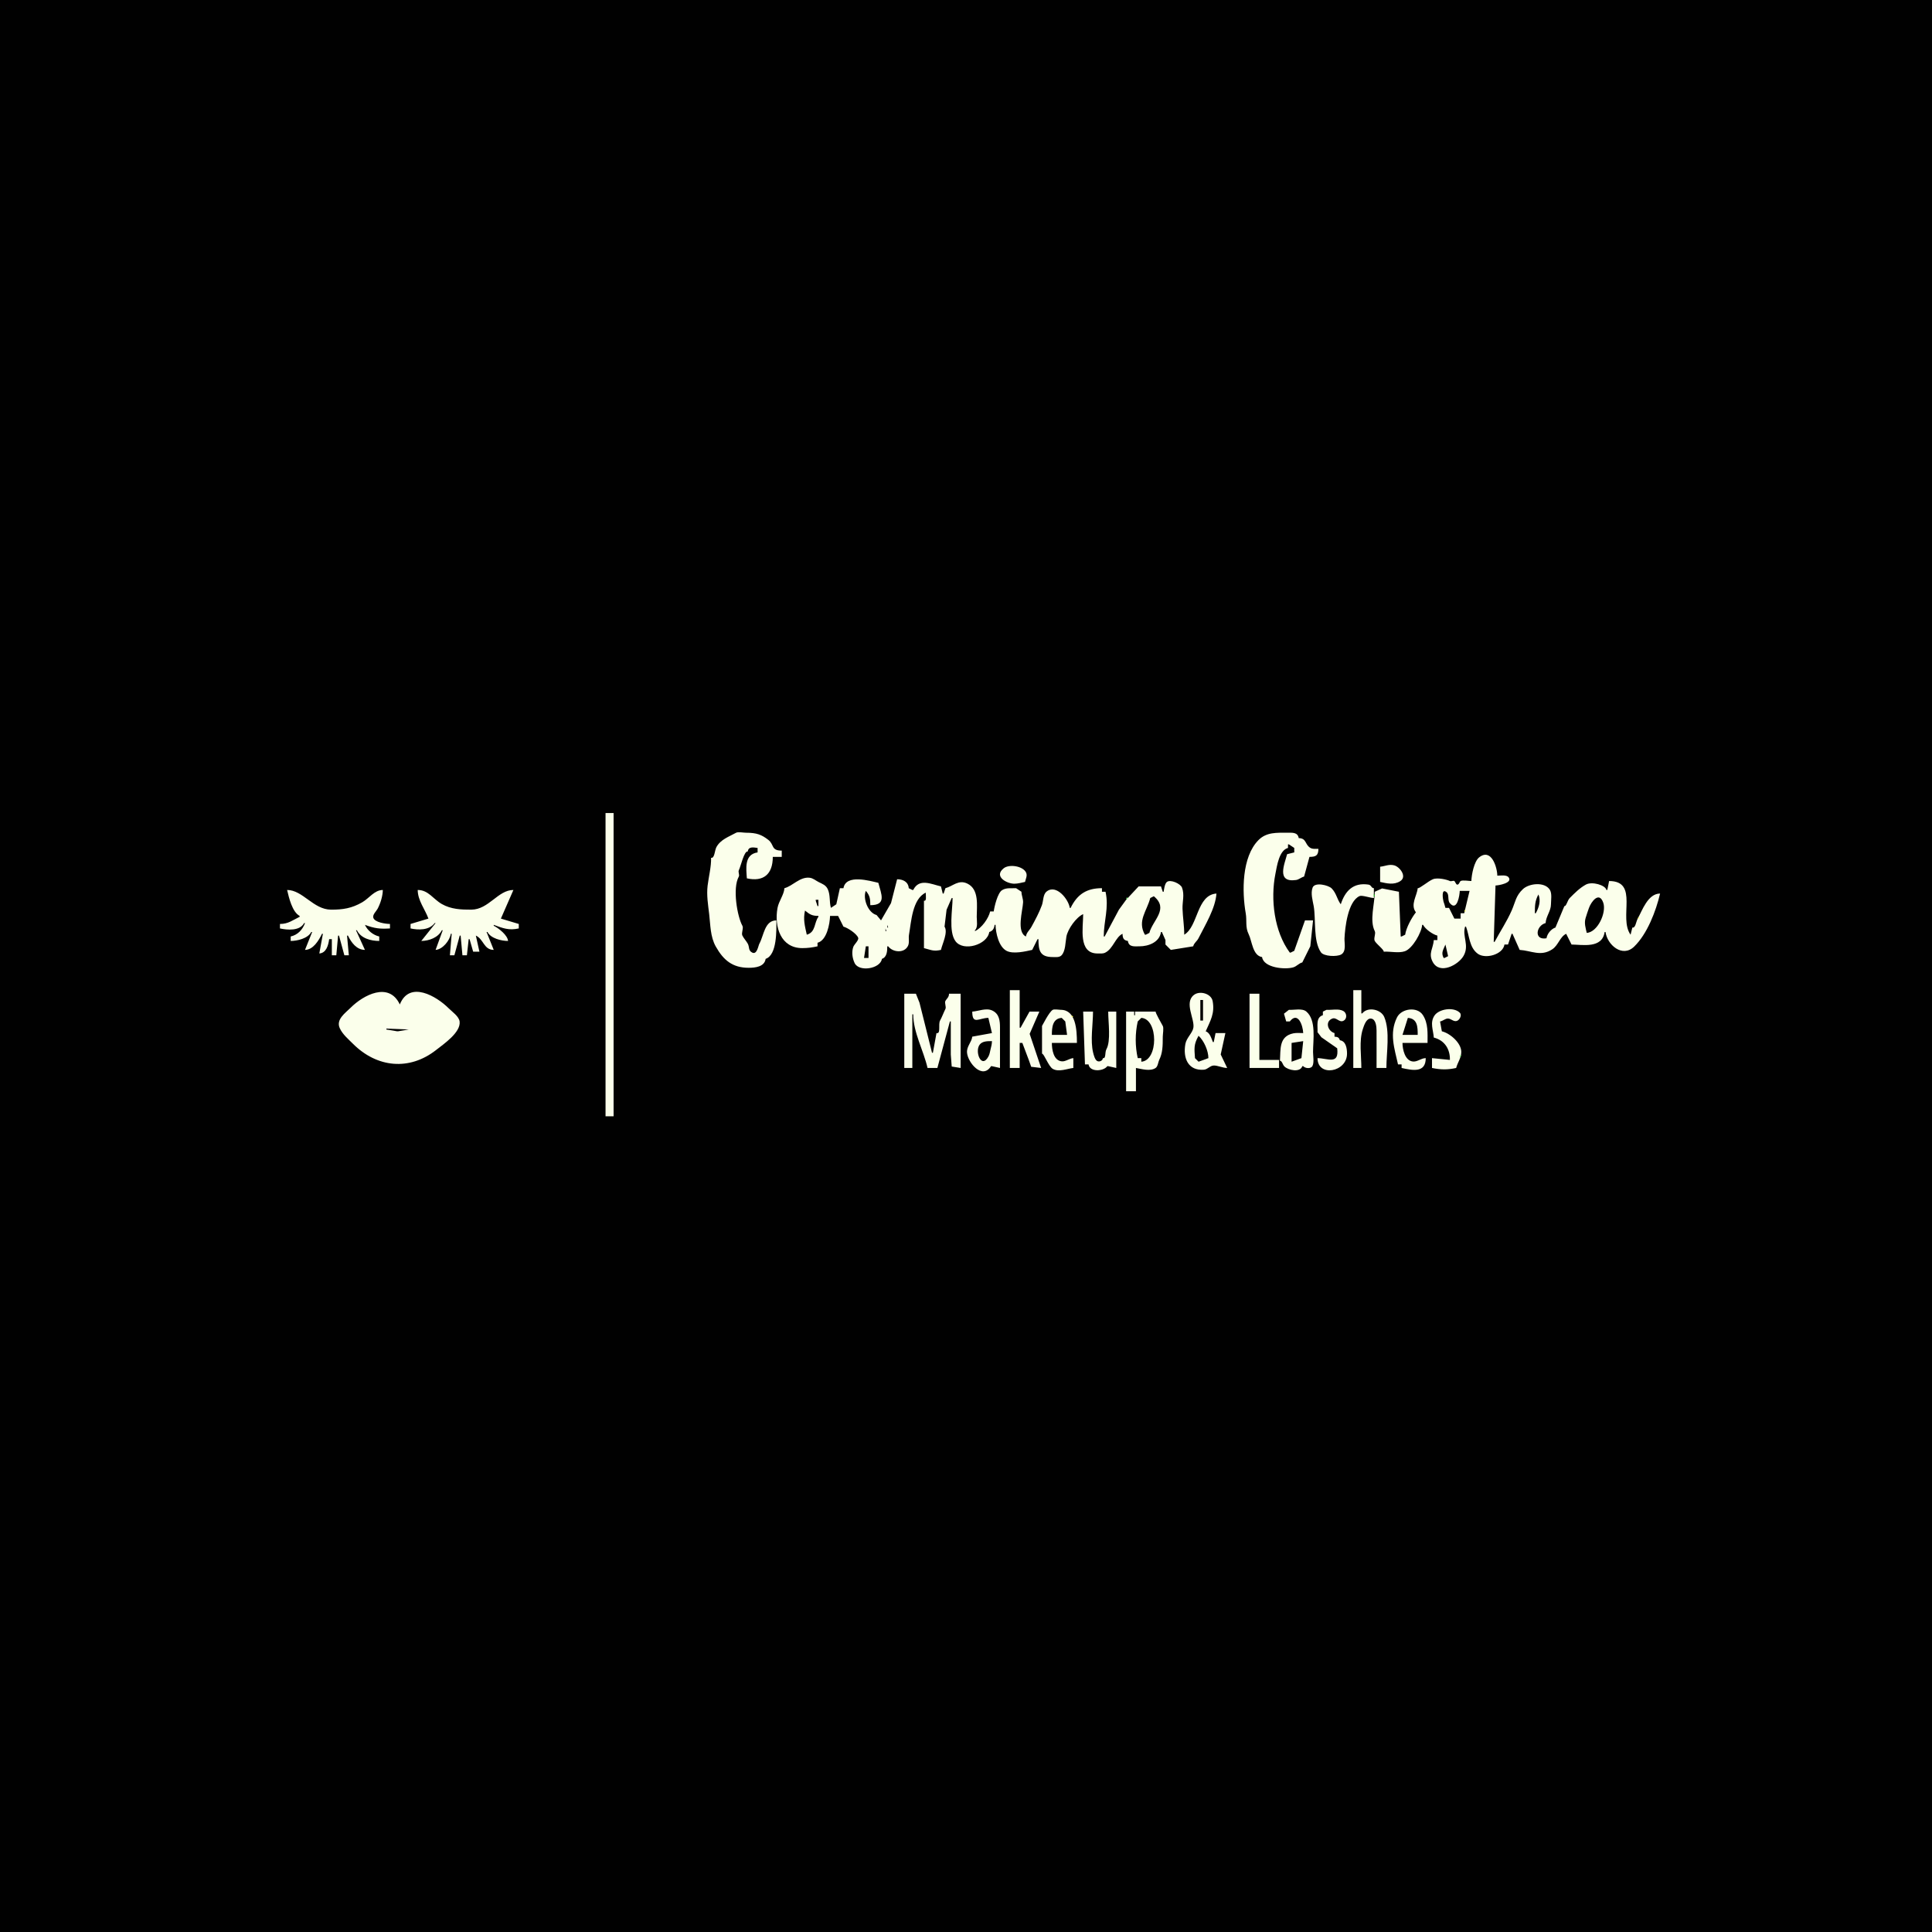 <?xml version="1.0" standalone="yes"?>
<svg xmlns="http://www.w3.org/2000/svg" width="2160" height="2160">
<path style="fill:#010101; stroke:none;" d="M0 0L0 2160L2160 2160L2160 0L0 0z"/>
<path style="fill:#fbffeb; stroke:none;" d="M677 909L677 1248L686 1248L686 909L677 909M795 959C795.287 968.842 792.32 980.205 791.129 990.089C789.826 1000.9 791.636 1011.52 792.871 1022.04C794.289 1034.12 794.096 1047.3 800.26 1058.25C808.846 1073.5 818.972 1082 837 1082C844.305 1082 854.684 1080.95 856 1072C868.976 1067.72 868 1039.52 868 1029C854.78 1029 854.025 1045.96 849 1055C847.769 1057.22 846.393 1067.7 841 1065C836.322 1062.66 838.155 1058.88 836 1055C834.522 1052.34 831.534 1049.07 830 1046C828.552 1043.1 831.568 1037.82 830 1035C824.371 1024.87 818.653 993.225 826 980C826.997 978.204 825.078 974.843 826 973C828.214 968.573 831.963 950.991 836 952C836.796 946.035 842.617 947.471 847 948L847 953C831.716 955.227 834.319 971.502 835 982C853.456 986.113 863.998 977.57 864 958L874 958L874 951C861.76 951 865.837 944.318 859 939C851.463 933.138 845.865 931 834 931C831.472 931 825.149 929.806 823 931C814.806 935.552 805.752 938.446 801 947C798.92 950.744 799.004 960.001 795 959M1411 1070C1412.78 1082.09 1436.7 1084.29 1445.96 1081.49C1449.78 1080.33 1452.07 1077.01 1456 1076L1464.95 1057.96L1468 1029L1459 1029L1447 1063L1443 1065L1442 1065C1424.67 1041.6 1420.2 1005.67 1425.93 976.925C1427.64 968.326 1430.04 950.604 1440 948L1440 944L1441 944L1447 948L1447 953L1439 955C1436.18 966.007 1426.64 986.988 1448.91 983.866C1452.27 983.395 1454.72 980.841 1458 980L1464 958C1471.22 957.975 1473.92 956.527 1474 949C1470.97 948.998 1467.2 949.497 1464.57 947.686C1458.68 943.642 1460.76 937.266 1452 937C1450.85 930.229 1444.63 931 1439 931C1427.44 930.999 1415.98 930.23 1407.09 939.129C1388.23 958.024 1388.49 996.914 1392.74 1021.09C1394.21 1029.44 1392.05 1036.48 1396 1044.4C1399.8 1052.01 1400.41 1068.44 1411 1070z"/>
<path style="fill:#ffff68; stroke:none;" d="M859 939L860 940L859 939z"/>
<path style="fill:#7fff7f; stroke:none;" d="M835 950L836 951L835 950M834 951L835 952L834 951z"/>
<path style="fill:#ffff68; stroke:none;" d="M1653 957L1654 958L1653 957z"/>
<path style="fill:#fbffeb; stroke:none;" d="M1645 985C1642.24 985 1635.34 983.697 1633 985C1631.89 985.614 1631.16 989.48 1629 989C1627.78 988.73 1626.79 985.44 1626 985C1624.72 984.287 1622.32 985.658 1621 985C1617.75 983.375 1607.16 980.851 1602 983C1596.61 985.244 1587.18 993.546 1585 993C1584.22 1001.54 1576.47 1011.38 1583 1020C1578.3 1025.83 1572 1037.52 1571 1045L1567 1047L1566 1047L1564 997L1545.18 993.278L1537 997C1537 1010.78 1530.91 1028.82 1537 1041C1538.45 1043.9 1535.43 1049.18 1537 1052C1538.96 1055.52 1547.52 1061.92 1547 1064C1554.33 1063.53 1563.68 1065.91 1570.67 1063.49C1579.25 1060.53 1589.43 1042.43 1590 1034L1591 1034C1593.49 1038.77 1601.82 1044.76 1607 1046L1607 1051L1603 1051C1602.39 1060.35 1596.61 1065.85 1601.82 1075.49C1609.73 1090.09 1630.51 1078.74 1636.25 1068.71C1643.09 1056.78 1634.55 1047.02 1638 1036L1639 1036C1642.92 1046.22 1642.5 1059.04 1652.04 1066.2C1660.63 1072.65 1680.37 1067.22 1682 1056L1686 1056L1690 1044L1691 1044L1699 1062C1712.25 1062.86 1722.57 1069.83 1735.52 1061.29C1742.24 1056.85 1744.11 1047.17 1751 1044L1757 1056C1769.38 1056.14 1791.27 1060.76 1794 1042L1795 1042C1796.9 1056.29 1813.8 1071.1 1827 1058.33C1841.63 1044.18 1851.38 1018.67 1856 999C1842.33 999 1836.01 1017.98 1831 1027C1829.02 1030.56 1828.53 1037.88 1825 1037L1823 1045C1809.25 1026.02 1832.81 985.026 1799 985L1797 995L1796 995C1794.92 989.604 1779.94 985.145 1773 989C1765.94 992.923 1760.68 998.318 1755 1004C1752.38 1006.62 1751.15 1013.54 1749 1013L1739 1037C1734.21 1038.53 1729.73 1044.03 1729 1049C1714.58 1051.55 1717.38 1034.78 1728 1032C1728.5 1024.28 1733.95 1018.62 1734 1011C1734.03 1006.26 1735.35 998.94 1732.72 994.76C1726.98 985.629 1709.64 987.502 1702.67 994.018C1694.59 1001.57 1694.24 1008.43 1690.17 1017.73C1684.74 1030.15 1677.34 1041.12 1671 1053L1670 1053L1672 990C1675.08 989.989 1691.53 987.217 1686.63 980.853C1684.23 977.743 1677.42 979 1674 979C1674 970.17 1667.5 947.685 1653.75 958.51C1648.06 962.99 1645.21 977.965 1645 985z"/>
<path style="fill:#ffff68; stroke:none;" d="M796 959L797 960L796 959M795 960L796 961L795 960z"/>
<path style="fill:#fbffeb; stroke:none;" d="M1543 969L1543 986C1550.43 987.656 1558.33 989.631 1565.43 985.161C1573.5 980.082 1564.98 969.12 1558.71 967.46C1552.93 965.929 1548.43 968.476 1543 969M1146 986C1146.76 982.571 1148.82 979.009 1147.16 975.517C1143.65 968.142 1128.21 965.808 1122.06 970.804C1110.64 980.076 1125.91 988.051 1134 987.999C1138.25 987.972 1141.9 986.843 1146 986z"/>
<path style="fill:#ffff68; stroke:none;" d="M1544 969L1545 970L1544 969M1543 970L1544 971L1543 970z"/>
<path style="fill:#fbffeb; stroke:none;" d="M877 993C876.487 1000.5 870.668 1007.38 869.259 1015.17C865.446 1036.26 872.905 1060 897 1060C903.134 1060 908.097 1059.32 914 1058L914 1054C924.339 1051.46 927.731 1033.12 928 1024L937 1024L943 1036C947.538 1037.17 957.722 1043.74 959.444 1048.42C960.448 1051.16 955.034 1055.75 954.019 1058.58C951.967 1064.3 952.893 1071.24 955.46 1076.67C960.383 1087.1 984.37 1083.09 986 1072C991.677 1070.13 991.982 1063.22 992 1058L993 1058C998.052 1064.77 1010.94 1066.15 1015.16 1057.48C1016.97 1053.76 1015.56 1049.06 1016.26 1045.09C1018.76 1030.83 1019.93 1005.04 1035 998C1035 1002.02 1036.19 1007.8 1033 1007L1033 1060C1041 1062.03 1043.54 1063.89 1052 1062C1053.53 1055.14 1060.13 1042.32 1056 1036L1058.28 1017.09L1064 1004L1065 1004C1065 1016.89 1060.29 1041.43 1068.22 1052.24C1077.11 1064.34 1103.93 1056.23 1106 1042C1110.04 1040.74 1111.44 1038.09 1112 1034L1113 1034C1113.27 1043.11 1116.58 1058.67 1125.51 1063.14C1133.01 1066.9 1146.34 1063.71 1154 1062L1160 1050L1161 1050C1161 1062.81 1162.69 1070.01 1177 1070C1180.17 1070 1184.29 1070.61 1186.74 1068.12C1191.37 1063.39 1191.09 1053.23 1192.26 1047.09C1193.87 1038.63 1203.16 1025.48 1211 1022C1211 1037.36 1205.2 1065.97 1227 1066C1229.74 1066 1232.94 1066.38 1235.48 1065.16C1244.51 1060.82 1247.08 1047.65 1255 1044C1255.14 1048.71 1256.06 1051.27 1261 1052C1262.04 1059.09 1268.17 1058 1274 1058C1283.87 1058 1296.31 1053.59 1298 1042L1299 1042L1303 1051L1303 1056L1309 1062L1334 1058C1335.04 1054.03 1338.18 1052.48 1339.95 1048.96C1347.33 1034.27 1358.9 1015.55 1360 999C1337.76 1000.56 1339.66 1035.77 1324 1045C1324 1035.11 1322.39 1025.61 1322.07 1015.99C1321.81 1008 1324.53 1000.51 1321.49 992.343C1319.87 987.998 1308.66 982.863 1304.6 986.028C1302.22 987.886 1301.38 994.129 1301 997L1300 997L1298 991L1273 991L1259 1006L1251 1017L1235 1047L1234 1047C1234.06 1029.52 1239.99 1014.89 1236 997L1232 997L1232 993C1215.28 993 1204.57 999.461 1197 1015L1196 1015C1194.77 1005.67 1180.95 987.962 1170.06 996.804C1166.01 1000.09 1166.57 1007.31 1164.85 1012C1161.8 1020.3 1157.45 1028.41 1153.18 1036.2C1151.03 1040.12 1147.67 1042.41 1147 1047C1136.16 1042.01 1143.36 1018.15 1143.82 1008.95C1144.01 1005.01 1142.05 1001.08 1142 997L1136 993C1130.59 993.349 1125.11 992.155 1120.25 995.255C1115.35 998.385 1111.75 1013.36 1111 1019L1107 1019C1105.22 1026.84 1097.42 1037.7 1090 1041L1090 1040C1093.53 1036.91 1092 1029.41 1092 1025C1092 1012.99 1095.06 994.37 1081.48 987.843C1071.54 983.064 1065.27 990.871 1057 993L1055 999L1054 999L1052 991C1041.26 988.565 1027.68 981.45 1021 995L1020 995L1016 993C1015.45 985.835 1009.57 983.074 1003 983L996.161 1009.68L985 1029L980 1023C970.409 1020.49 964.408 1004.48 968 996C972.632 1001.32 973 1005.07 973 1012C991.636 1012 985.262 999.714 982 987C972.706 984.892 945.742 976.84 943 993L939 993L935 1011L929 1015C926.963 1008.11 928.553 1001.14 925.544 994.311C923.467 989.595 919.521 988.264 915.31 986.18C911.826 984.455 909.123 981.751 905.039 981.314C894.148 980.148 886.23 990.624 877 993M1536 1004L1536 993C1533.08 993 1533.29 989.506 1530 989C1512.95 986.377 1503.79 996.159 1499 1011C1494.66 1005.19 1494.27 998.862 1488.83 993.264C1485.27 989.605 1469.96 985.863 1467.51 992.344C1465.1 998.737 1467.63 1006.8 1468.74 1013.09C1471.34 1027.86 1467.96 1051.86 1476.8 1064.66C1480.05 1069.36 1494.69 1069.82 1499.43 1067.14C1505.44 1063.74 1502.93 1054.3 1503.17 1049.12C1503.72 1037.09 1506.93 1007.58 1520.09 1001.79C1522.8 1000.59 1532.13 1004 1536 1004z"/>
<path style="fill:#7fff7f; stroke:none;" d="M1711.67 989.333L1712.33 989.667L1711.67 989.333z"/>
<path style="fill:#ffff68; stroke:none;" d="M1134 993L1135 994L1134 993M1534 993L1535 994L1534 993M1586 993L1587 994L1586 993M1135 994L1136 995L1135 994M1535 994L1536 995L1535 994M1585 994L1586 995L1585 994z"/>
<path style="fill:#fbffeb; stroke:none;" d="M321 995C322.979 1003.42 326.691 1019.67 335 1024L335 1025C327.093 1028.85 322.277 1032.99 313 1033L313 1038C321.1 1039.81 335.28 1041.06 340 1032L341 1032C338.236 1039.45 332.916 1045.2 325 1047L325 1052C332.417 1051.99 344.25 1049.2 348 1042L349 1042L341 1062C350.081 1061.9 356.234 1051.73 360 1044L361 1044L357 1066C364.795 1065.45 367.098 1056.82 368 1050L371 1050L371 1068L376 1068L378 1046L379 1046L385 1068L390 1068L388 1046L389 1046C392.841 1053.88 398.686 1061.9 408 1062L398 1040L399 1040C403.507 1049.14 414.6 1051.99 424 1052L424 1047C417.286 1045.48 410.811 1040.32 408 1034C418.876 1038.03 424.738 1038.73 436 1038L436 1033C431.519 1032.95 418.658 1031.37 417.317 1025.83C416.496 1022.43 420.737 1018.71 422.177 1015.99C425.372 1009.95 427.924 1001.8 428 995C418.498 995.107 412.908 1004.16 404.986 1008.75C393.356 1015.49 383.248 1017.08 370 1017C350.328 1016.87 338.492 995.013 321 995M467 995C467.132 1006.88 475.017 1016.26 479 1027L459 1033L459 1038C467.634 1039.92 479.872 1040.21 486 1032L487 1032L471 1052C479.721 1051.9 489.931 1048.25 494 1040L495 1040L487 1062C494.847 1061.45 502.901 1051.55 504 1044L505 1044L503 1068L508 1068L514 1046L515 1046L517 1068L522 1068L524 1050L525 1050L529 1064L536 1064L532 1046C540.892 1050.08 540.737 1061.87 552 1062L544 1042L545 1042C548.75 1049.2 560.583 1051.99 568 1052C567.553 1045.65 557.64 1037.78 552 1035L552 1034C562.339 1037.84 569.049 1040.44 580 1038L580 1033L560 1027L574 995C556.689 995.013 546.506 1016.87 527 1017C515.572 1017.07 504.266 1016.58 494.015 1010.75C484.128 1005.13 478.975 995.009 467 995z"/>
<path style="fill:#010101; stroke:none;" d="M1616 1015L1620 1015L1626 1027L1633 1027L1633 1021L1637 1021L1643 996L1632 996C1632 1000.33 1629.15 1019.64 1620.89 1009.68C1618.05 1006.26 1620.65 1000.08 1617.15 997.373C1610.96 992.593 1613.25 1006.05 1613.87 1008C1614.62 1010.34 1615.47 1012.6 1616 1015z"/>
<path style="fill:#7fff7f; stroke:none;" d="M1638 996L1639 997L1638 996M967 997L968 998L967 997M1493 997L1494 998L1493 997z"/>
<path style="fill:#01ff01; stroke:none;" d="M1639 997L1640 998L1639 997z"/>
<path style="fill:#ffff68; stroke:none;" d="M1031 999L1032 1000L1031 999z"/>
<path style="fill:#01ff01; stroke:none;" d="M1536 999L1536 1002L1537 1002L1536 999z"/>
<path style="fill:#010101; stroke:none;" d="M1720 1000C1716.01 1007.11 1716 1012.98 1716 1021L1717 1021C1720.51 1014.75 1722.94 1007 1720 1000M1290 1002L1286 1004C1282.24 1018.65 1271.26 1029.44 1280 1045L1281 1045L1285 1043C1288.67 1028.76 1307.26 1016.33 1290 1002M1774 1043C1786.32 1042.14 1796.23 1020.2 1792.49 1009.32C1787.91 996.015 1778.94 1008.1 1776.41 1015.27C1775.11 1018.95 1773.82 1022.69 1772.71 1026.43C1770.98 1032.27 1772.75 1037.37 1774 1043z"/>
<path style="fill:#fbffeb; stroke:none;" d="M1259 1003L1260 1004L1259 1003z"/>
<path style="fill:#7fff7f; stroke:none;" d="M1260 1003L1259 1005L1261 1005L1260 1003z"/>
<path style="fill:#ffff68; stroke:none;" d="M1612 1005L1614 1007L1612 1005z"/>
<path style="fill:#fbffeb; stroke:none;" d="M1613 1005L1614 1006L1613 1005z"/>
<path style="fill:#010101; stroke:none;" d="M912 1006L912 1007L914 1013L915 1013L915 1006L912 1006z"/>
<path style="fill:#7fff7f; stroke:none;" d="M1034 1007L1035 1008L1034 1007z"/>
<path style="fill:#ffff68; stroke:none;" d="M1347 1007L1348 1008L1347 1007z"/>
<path style="fill:#7fff7f; stroke:none;" d="M1033 1008L1034 1009L1033 1008z"/>
<path style="fill:#ffff68; stroke:none;" d="M931 1011L932 1012L931 1011M1023 1011L1024 1012L1023 1011M932 1012L933 1013L932 1012M1691 1012L1692 1013L1691 1012M1750 1013L1751 1014L1750 1013M1749 1014L1750 1015L1749 1014M1252 1017L1253 1018L1252 1017M1638 1017L1637 1019L1639 1019L1638 1017z"/>
<path style="fill:#010101; stroke:none;" d="M900 1018C897.788 1027.93 899.804 1035.15 902 1045C912.144 1042.2 910.131 1031.43 915 1025L915 1024C907.948 1023.99 905.291 1022.37 900 1018z"/>
<path style="fill:#ffff68; stroke:none;" d="M1251 1018L1252 1019L1251 1018z"/>
<path style="fill:#7fff7f; stroke:none;" d="M1581 1019L1582 1020L1581 1019z"/>
<path style="fill:#ffff68; stroke:none;" d="M1687 1021L1688 1022L1687 1021M1688 1022L1689 1023L1688 1022M1716 1022L1717 1023L1716 1022M1832 1025L1831 1027L1833 1027L1832 1025M1293 1027L1294 1028L1293 1027M1628 1027L1629 1028L1628 1027M1685 1027L1686 1028L1685 1027M1787 1029L1788 1030L1787 1029M1788 1030L1789 1031L1788 1030z"/>
<path style="fill:#7fff7f; stroke:none;" d="M1099 1031L1100 1032L1099 1031z"/>
<path style="fill:#ffff68; stroke:none;" d="M1323 1033L1324 1034L1323 1033z"/>
<path style="fill:#010101; stroke:none;" d="M992 1034L992 1037L993 1037L992 1034z"/>
<path style="fill:#ffff68; stroke:none;" d="M1826 1037L1827 1038L1826 1037z"/>
<path style="fill:#010101; stroke:none;" d="M990 1038L990 1041L991 1041L990 1038z"/>
<path style="fill:#ffff68; stroke:none;" d="M1344 1038L1345 1039L1344 1038M1825 1038L1826 1039L1825 1038M1345 1039L1346 1040L1345 1039z"/>
<path style="fill:#010101; stroke:none;" d="M350 1040L351 1041L350 1040z"/>
<path style="fill:#ffff68; stroke:none;" d="M1327 1041L1328 1042L1327 1041M1689 1047L1690 1048L1689 1047z"/>
<path style="fill:#7fff7f; stroke:none;" d="M1751 1047L1752 1048L1751 1047z"/>
<path style="fill:#ffff68; stroke:none;" d="M1725 1049L1726 1050L1725 1049M917 1053L918 1054L917 1053z"/>
<path style="fill:#010101; stroke:none;" d="M1616 1056C1613.77 1061.82 1610.8 1064.85 1614 1071L1615 1071L1619 1069L1616 1056z"/>
<path style="fill:#ffff68; stroke:none;" d="M1087 1057L1088 1058L1087 1057z"/>
<path style="fill:#010101; stroke:none;" d="M968 1058L966 1071L971 1071L971 1058L968 1058z"/>
<path style="fill:#ffff68; stroke:none;" d="M1309 1060L1310 1061L1309 1060M1310 1061L1311 1062L1310 1061z"/>
<path style="fill:#7fff7f; stroke:none;" d="M1613 1061L1614 1062L1613 1061z"/>
<path style="fill:#ffff68; stroke:none;" d="M1547 1062L1548 1063L1547 1062M1548 1063L1549 1064L1548 1063M1636 1066L1637 1067L1636 1066M971 1067L972 1068L971 1067M1637 1067L1638 1068L1637 1067M1610 1080L1611 1081L1610 1080M1609 1081L1610 1082L1609 1081M1612.67 1081.33L1613.33 1081.67L1612.67 1081.33z"/>
<path style="fill:#fbffeb; stroke:none;" d="M1129 1107L1129 1194L1140 1194L1140 1166L1143 1166L1150.27 1185.29L1152.89 1192.68L1164 1194L1151.17 1155.88L1162 1131L1151 1131L1141 1149L1140 1149L1140 1107L1129 1107M1513 1107L1513 1194L1522 1194C1522 1180.44 1519.35 1163.66 1523.6 1150.73C1524.84 1146.96 1527.47 1138.11 1532.91 1138.79C1538.34 1139.47 1538.97 1147.97 1539 1152C1539.09 1166 1539 1180 1539 1194L1550 1194C1550 1176.94 1554.31 1152.94 1547.62 1137.04C1543.98 1128.4 1529.13 1125.15 1523 1133L1522 1133L1522 1107L1513 1107M447 1123C434.857 1097.14 406.189 1112.48 392 1126.67C386.076 1132.59 375.398 1139.73 379.839 1149.49C383 1156.43 389.388 1161.72 394.667 1167C421.346 1193.68 457.671 1197.48 487.745 1173.78C495.913 1167.34 515.365 1154.23 513.862 1142.09C513.151 1136.34 505.542 1131.21 501.667 1127.33C488.064 1113.73 457.875 1095.88 447 1123M1011 1111L1011 1194L1020 1194L1020 1134L1021 1134C1021.02 1154.13 1032.6 1174.62 1037 1194L1048 1194L1062 1142L1063 1142L1063 1179L1064.03 1192.4L1074 1194L1074 1111L1061 1111C1061 1115.07 1058.47 1116.36 1057 1119C1055.72 1121.31 1058.18 1125.63 1057 1128C1054.98 1132.04 1053.14 1137.15 1051 1141C1048.7 1145.15 1052.18 1156.29 1047 1155L1043 1177L1042 1177L1033.27 1142.01L1028 1121L1024 1111L1011 1111M1372 1194L1364.77 1178.91L1370 1155L1359 1155L1357 1165L1356 1165C1354.28 1160.7 1352.6 1154.52 1348 1153C1353.2 1141.2 1358.36 1133.05 1355.74 1119.17C1354.19 1110.95 1341.52 1107.22 1334.88 1112.31C1323.63 1120.93 1335.74 1139 1334.23 1148.91C1333.32 1154.85 1326.52 1160.19 1325.26 1167.17C1322.4 1182.97 1328.31 1197.33 1345.96 1195.95C1350.22 1195.61 1352.75 1191.48 1356.83 1191.27C1361.27 1191.05 1366.86 1194 1372 1194M1397 1111L1397 1194L1430 1194L1430 1185L1408 1185L1408 1111L1397 1111z"/>
<path style="fill:#010101; stroke:none;" d="M1342 1118L1342 1141L1345 1141L1345 1118L1342 1118z"/>
<path style="fill:#ffff68; stroke:none;" d="M1026 1121L1027 1122L1026 1121M1027 1122L1028 1123L1027 1122z"/>
<path style="fill:#fbffeb; stroke:none;" d="M1087 1131C1087.01 1146.29 1094.6 1138.04 1105 1138L1109 1155L1087 1159C1086.35 1165.23 1080.57 1169.79 1081.15 1176.91C1082.06 1188.1 1098.26 1207.44 1108 1192L1109 1192L1118 1194L1118 1149C1118 1141.42 1117.35 1133.62 1109.48 1129.84C1102.53 1126.5 1094 1130.55 1087 1131M1165 1147L1165 1178C1167.31 1178 1172.24 1192.22 1177 1195C1183.7 1198.92 1193.43 1194.71 1200 1194L1200 1183C1195.57 1183.29 1191.33 1187.02 1187.05 1186.59C1177.67 1185.65 1176 1173.06 1176 1166L1204 1166C1204 1151.13 1202.8 1129 1186 1129C1183.93 1129 1178.76 1128.02 1177 1129C1172.84 1131.31 1165.16 1147.04 1165 1147M1269 1131L1269 1135L1268 1135L1268 1131L1259 1131L1259 1220L1270 1220L1270 1194C1276.2 1195.03 1285.73 1198.18 1292 1194C1294.53 1192.31 1294.93 1187.14 1296 1185C1299.79 1177.42 1300 1169.77 1300 1159C1300 1156.24 1301.3 1149.34 1300 1147C1298.06 1143.5 1291.69 1132.26 1292 1131L1269 1131M1441 1129L1435.5 1133.33L1438 1142L1442 1142C1451.29 1130.12 1456.77 1147.09 1457 1155C1453.44 1155 1449.52 1154.56 1446.01 1155.28C1429.58 1158.65 1431.87 1173.4 1431 1186C1433.42 1186 1433.88 1190.21 1436 1192.33C1440.21 1196.54 1453.6 1199.44 1456 1192L1457 1192C1459.16 1194.48 1465.61 1195.32 1467.4 1191.68C1469.38 1187.66 1468 1180.4 1468 1176C1468 1162.99 1471.88 1140.46 1460.45 1130.88C1455.78 1126.96 1446.67 1129.39 1441 1129z"/>
<path style="fill:#ffff68; stroke:none;" d="M1442 1129L1443 1130L1442 1129z"/>
<path style="fill:#fbffeb; stroke:none;" d="M1483 1129L1479 1131L1479 1135C1470.75 1137.57 1473.46 1147.26 1473 1154L1477.33 1159.67L1495 1172C1497.28 1190.88 1484.53 1183.13 1473 1183C1473 1204.5 1505.99 1198.85 1505.99 1178C1505.99 1172 1504.77 1163.99 1498 1163C1496.9 1159.68 1495.41 1159.26 1492 1159L1492 1155C1484.88 1153.14 1480.89 1142.38 1489.32 1138.86C1494.12 1136.86 1497.12 1143.39 1501.7 1141.38C1506.49 1139.27 1505.89 1132.5 1501.81 1130.28C1496.49 1127.38 1488.83 1129.4 1483 1129z"/>
<path style="fill:#ffff68; stroke:none;" d="M1484 1129L1485 1130L1484 1129M1527 1129L1528 1130L1527 1129M1541 1129L1542 1130L1541 1129z"/>
<path style="fill:#fbffeb; stroke:none;" d="M1563 1190L1567 1190L1567 1194C1579.38 1196.76 1593.99 1199.73 1594 1183C1588.78 1183.06 1584.85 1187.1 1580.03 1186.81C1570.72 1186.26 1568 1173.06 1568 1166L1596 1166C1596 1155.26 1596.91 1144.2 1590.73 1134.76C1584.35 1125.04 1566.76 1127.48 1561.84 1137.52C1553.07 1155.44 1559.03 1172.2 1563 1190M1603 1160C1615.54 1163.23 1621.33 1173.47 1621 1185L1601 1183L1601 1194C1610.79 1196.01 1618.27 1196.17 1628 1194C1629.56 1187.94 1633.74 1182.82 1633.74 1176.09C1633.74 1165.93 1621.08 1155.18 1612 1153L1610 1142C1613.13 1141.54 1615.89 1138.63 1618.92 1138.74C1622.34 1138.86 1625.11 1142.52 1628.7 1141.43C1631.9 1140.46 1634.76 1134.91 1632.1 1132.25C1625.28 1125.43 1608.71 1127.93 1603.71 1135.48C1598.43 1143.46 1602.45 1151.57 1603 1160z"/>
<path style="fill:#ffff68; stroke:none;" d="M1441 1130L1442 1131L1441 1130M1483 1130L1484 1131L1483 1130M1540 1130L1541 1131L1540 1130z"/>
<path style="fill:#fbffeb; stroke:none;" d="M1211 1131L1213 1190L1217 1190C1218.28 1198.74 1233.53 1198 1238 1192L1239 1192L1248 1194L1248 1131L1239 1131C1239 1143.11 1242.15 1163.72 1237 1173C1235.04 1176.53 1236.76 1183.94 1233 1183C1233 1185.79 1228.91 1187.82 1226.33 1186C1224.06 1184.4 1222.81 1179.58 1222.17 1177C1218.78 1163.45 1222 1145.01 1222 1131L1211 1131z"/>
<path style="fill:#ffff68; stroke:none;" d="M1290 1131L1291 1132L1290 1131M1291 1132L1292 1133L1291 1132M1198 1135L1198 1137L1200 1137L1198 1135M1475 1135L1476 1136L1475 1135M1476 1136L1477 1137L1476 1136z"/>
<path style="fill:#010101; stroke:none;" d="M1176 1157L1193 1157L1191 1142L1187 1138C1176.73 1138.72 1176 1148.75 1176 1157M1276 1138L1272 1142C1269.01 1155.4 1269.01 1169.6 1272 1183L1276 1183L1276 1187C1295.14 1185.77 1295.14 1139.23 1276 1138M1574 1138L1568 1157L1585 1157C1585 1148.39 1584.92 1138.77 1574 1138z"/>
<path style="fill:#7fff7f; stroke:none;" d="M1439 1141L1440 1142L1439 1141z"/>
<path style="fill:#01ff01; stroke:none;" d="M1549 1141L1550 1142L1549 1141z"/>
<path style="fill:#7fff7f; stroke:none;" d="M1548 1142L1549 1143L1548 1142z"/>
<path style="fill:#ffff68; stroke:none;" d="M1166 1147L1167 1148L1166 1147M1165 1148L1166 1149L1165 1148z"/>
<path style="fill:#010101; stroke:none;" d="M432 1150L432 1151L444 1153L445 1153L457 1151L432 1150z"/>
<path style="fill:#ffff68; stroke:none;" d="M1473 1152L1474 1153L1473 1152M1474 1153L1475 1154L1474 1153M1615 1153L1616 1154L1615 1153M1614 1154L1615 1155L1614 1154M1048 1155L1049 1156L1048 1155M1047 1156L1048 1157L1047 1156z"/>
<path style="fill:#010101; stroke:none;" d="M1340 1158C1334.41 1167.96 1335.3 1172.26 1336 1183L1340 1187L1351 1183C1350.99 1174.81 1346.16 1163.73 1340 1158z"/>
<path style="fill:#ffff68; stroke:none;" d="M1088 1159L1089 1160L1088 1159M1087 1160L1088 1161L1087 1160z"/>
<path style="fill:#7fff7f; stroke:none;" d="M1479 1161L1480 1162L1479 1161z"/>
<path style="fill:#010101; stroke:none;" d="M1109 1164C1104.47 1164 1098.43 1163.81 1095.31 1167.88C1089.39 1175.61 1097.31 1195.83 1105.18 1180.99C1106.52 1178.45 1106.75 1175.89 1107.45 1173.17C1108.28 1169.96 1108.96 1167.35 1109 1164M1444 1166L1444 1187L1455 1183L1457 1164L1444 1166z"/>
<path style="fill:#ffff68; stroke:none;" d="M1347 1171L1348 1172L1347 1171M1505 1171L1506 1172L1505 1171M1504 1172L1505 1173L1504 1172M1165 1176L1166 1177L1165 1176M1166 1177L1167 1178L1166 1177M1177 1177L1178 1178L1177 1177M1633 1179L1634 1180L1633 1179z"/>
<path style="fill:#7fff7f; stroke:none;" d="M1632 1180L1632 1182L1634 1180L1632 1180z"/>
<path style="fill:#ffff68; stroke:none;" d="M1179 1181L1180 1182L1179 1181z"/>
<path style="fill:#fbffeb; stroke:none;" d="M1633 1181L1634 1182L1633 1181z"/>
<path style="fill:#ffff68; stroke:none;" d="M1234 1183L1235 1184L1234 1183M1233 1184L1234 1185L1233 1184M1431 1184L1432 1185L1431 1184M1432 1185L1433 1186L1432 1185M1358 1188L1359 1189L1358 1188M1293 1191L1294 1192L1293 1191M1355 1191L1356 1192L1355 1191M1063 1193L1064 1194L1063 1193M1467 1193L1468 1194L1467 1193z"/>
<path style="fill:#7fff7f; stroke:none;" d="M1605 1195L1606 1196L1605 1195z"/>
</svg>
